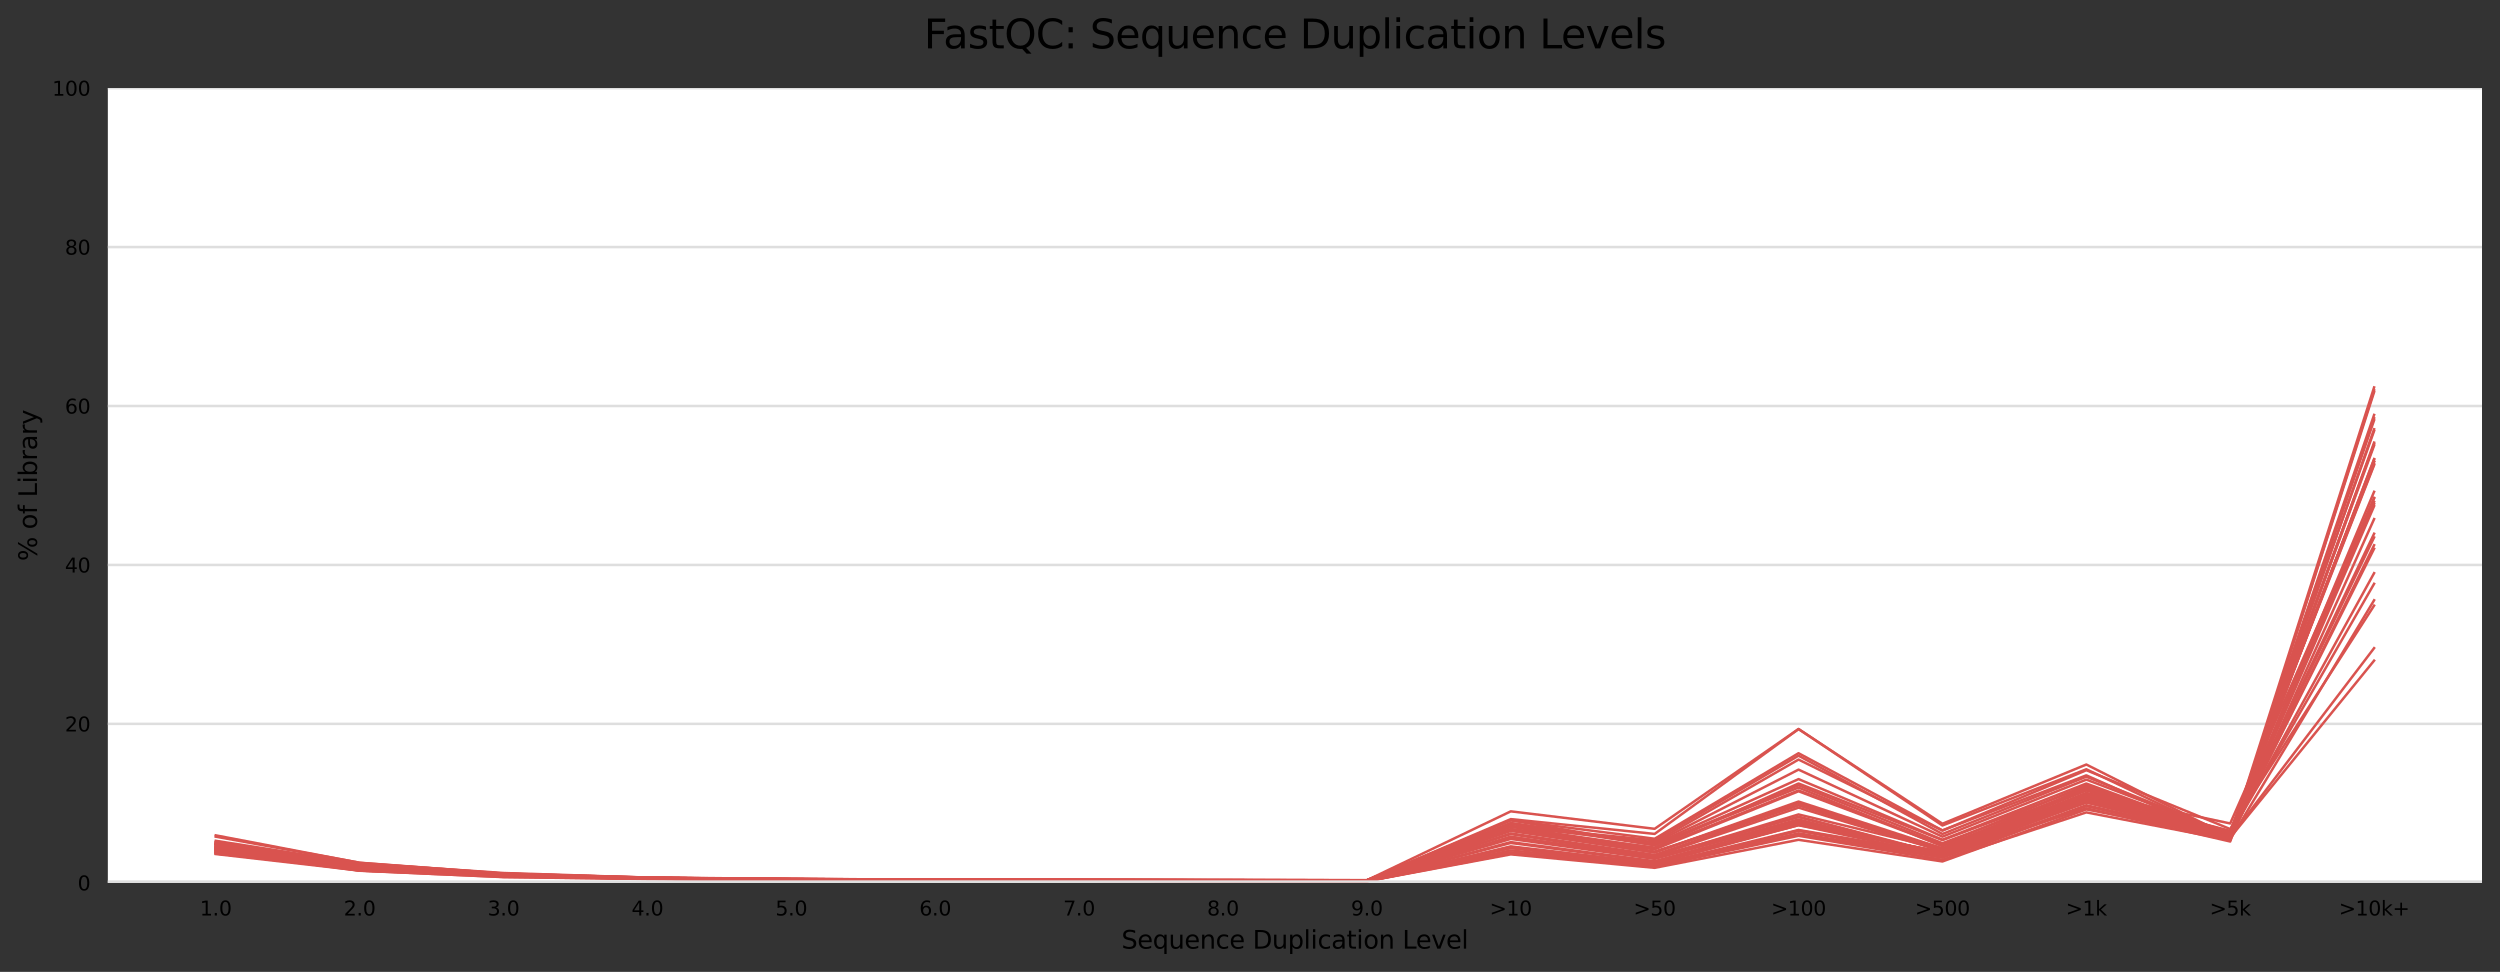 <?xml version="1.0" encoding="utf-8" standalone="no"?>
<!DOCTYPE svg PUBLIC "-//W3C//DTD SVG 1.1//EN"
  "http://www.w3.org/Graphics/SVG/1.1/DTD/svg11.dtd">
<svg xmlns:xlink="http://www.w3.org/1999/xlink" width="1000.278pt" height="388.845pt" viewBox="0 0 1000.278 388.845" xmlns="http://www.w3.org/2000/svg" version="1.1">
 <rect x="0" y="0" width="1000.278" height="388.845" fill="#333333" stroke="none"/>
 <defs>
  <style type="text/css">*{stroke-linejoin: round; stroke-linecap: butt}</style>
 </defs>
 <g id="figure_1">
  <g id="axes_1">
   <g id="patch_1">
    <path d="M 43.148 353.224 
L 993.078 353.224 
L 993.078 35.256 
L 43.148 35.256 
z
" style="fill: #ffffff"/>
   </g>
   <g id="matplotlib.axis_1">
    <g id="xtick_1">
     <g id="text_1">
      <!-- 1.0 -->
      <g transform="translate(79.966 366.303)scale(0.08 -0.08)">
       <defs>
        <path id="DejaVuSans-31" d="M 794 531 
L 1825 531 
L 1825 4091 
L 703 3866 
L 703 4441 
L 1819 4666 
L 2450 4666 
L 2450 531 
L 3481 531 
L 3481 0 
L 794 0 
L 794 531 
z
" transform="scale(0.016)"/>
        <path id="DejaVuSans-2e" d="M 684 794 
L 1344 794 
L 1344 0 
L 684 0 
L 684 794 
z
" transform="scale(0.016)"/>
        <path id="DejaVuSans-30" d="M 2034 4250 
Q 1547 4250 1301 3770 
Q 1056 3291 1056 2328 
Q 1056 1369 1301 889 
Q 1547 409 2034 409 
Q 2525 409 2770 889 
Q 3016 1369 3016 2328 
Q 3016 3291 2770 3770 
Q 2525 4250 2034 4250 
z
M 2034 4750 
Q 2819 4750 3233 4129 
Q 3647 3509 3647 2328 
Q 3647 1150 3233 529 
Q 2819 -91 2034 -91 
Q 1250 -91 836 529 
Q 422 1150 422 2328 
Q 422 3509 836 4129 
Q 1250 4750 2034 4750 
z
" transform="scale(0.016)"/>
       </defs>
       <use xlink:href="#DejaVuSans-31"/>
       <use xlink:href="#DejaVuSans-2e" x="63.623"/>
       <use xlink:href="#DejaVuSans-30" x="95.41"/>
      </g>
     </g>
    </g>
    <g id="xtick_2">
     <g id="text_2">
      <!-- 2.0 -->
      <g transform="translate(137.537 366.303)scale(0.08 -0.08)">
       <defs>
        <path id="DejaVuSans-32" d="M 1228 531 
L 3431 531 
L 3431 0 
L 469 0 
L 469 531 
Q 828 903 1448 1529 
Q 2069 2156 2228 2338 
Q 2531 2678 2651 2914 
Q 2772 3150 2772 3378 
Q 2772 3750 2511 3984 
Q 2250 4219 1831 4219 
Q 1534 4219 1204 4116 
Q 875 4013 500 3803 
L 500 4441 
Q 881 4594 1212 4672 
Q 1544 4750 1819 4750 
Q 2544 4750 2975 4387 
Q 3406 4025 3406 3419 
Q 3406 3131 3298 2873 
Q 3191 2616 2906 2266 
Q 2828 2175 2409 1742 
Q 1991 1309 1228 531 
z
" transform="scale(0.016)"/>
       </defs>
       <use xlink:href="#DejaVuSans-32"/>
       <use xlink:href="#DejaVuSans-2e" x="63.623"/>
       <use xlink:href="#DejaVuSans-30" x="95.41"/>
      </g>
     </g>
    </g>
    <g id="xtick_3">
     <g id="text_3">
      <!-- 3.0 -->
      <g transform="translate(195.109 366.303)scale(0.08 -0.08)">
       <defs>
        <path id="DejaVuSans-33" d="M 2597 2516 
Q 3050 2419 3304 2112 
Q 3559 1806 3559 1356 
Q 3559 666 3084 287 
Q 2609 -91 1734 -91 
Q 1441 -91 1130 -33 
Q 819 25 488 141 
L 488 750 
Q 750 597 1062 519 
Q 1375 441 1716 441 
Q 2309 441 2620 675 
Q 2931 909 2931 1356 
Q 2931 1769 2642 2001 
Q 2353 2234 1838 2234 
L 1294 2234 
L 1294 2753 
L 1863 2753 
Q 2328 2753 2575 2939 
Q 2822 3125 2822 3475 
Q 2822 3834 2567 4026 
Q 2313 4219 1838 4219 
Q 1578 4219 1281 4162 
Q 984 4106 628 3988 
L 628 4550 
Q 988 4650 1302 4700 
Q 1616 4750 1894 4750 
Q 2613 4750 3031 4423 
Q 3450 4097 3450 3541 
Q 3450 3153 3228 2886 
Q 3006 2619 2597 2516 
z
" transform="scale(0.016)"/>
       </defs>
       <use xlink:href="#DejaVuSans-33"/>
       <use xlink:href="#DejaVuSans-2e" x="63.623"/>
       <use xlink:href="#DejaVuSans-30" x="95.41"/>
      </g>
     </g>
    </g>
    <g id="xtick_4">
     <g id="text_4">
      <!-- 4.0 -->
      <g transform="translate(252.68 366.303)scale(0.08 -0.08)">
       <defs>
        <path id="DejaVuSans-34" d="M 2419 4116 
L 825 1625 
L 2419 1625 
L 2419 4116 
z
M 2253 4666 
L 3047 4666 
L 3047 1625 
L 3713 1625 
L 3713 1100 
L 3047 1100 
L 3047 0 
L 2419 0 
L 2419 1100 
L 313 1100 
L 313 1709 
L 2253 4666 
z
" transform="scale(0.016)"/>
       </defs>
       <use xlink:href="#DejaVuSans-34"/>
       <use xlink:href="#DejaVuSans-2e" x="63.623"/>
       <use xlink:href="#DejaVuSans-30" x="95.41"/>
      </g>
     </g>
    </g>
    <g id="xtick_5">
     <g id="text_5">
      <!-- 5.0 -->
      <g transform="translate(310.252 366.303)scale(0.08 -0.08)">
       <defs>
        <path id="DejaVuSans-35" d="M 691 4666 
L 3169 4666 
L 3169 4134 
L 1269 4134 
L 1269 2991 
Q 1406 3038 1543 3061 
Q 1681 3084 1819 3084 
Q 2600 3084 3056 2656 
Q 3513 2228 3513 1497 
Q 3513 744 3044 326 
Q 2575 -91 1722 -91 
Q 1428 -91 1123 -41 
Q 819 9 494 109 
L 494 744 
Q 775 591 1075 516 
Q 1375 441 1709 441 
Q 2250 441 2565 725 
Q 2881 1009 2881 1497 
Q 2881 1984 2565 2268 
Q 2250 2553 1709 2553 
Q 1456 2553 1204 2497 
Q 953 2441 691 2322 
L 691 4666 
z
" transform="scale(0.016)"/>
       </defs>
       <use xlink:href="#DejaVuSans-35"/>
       <use xlink:href="#DejaVuSans-2e" x="63.623"/>
       <use xlink:href="#DejaVuSans-30" x="95.41"/>
      </g>
     </g>
    </g>
    <g id="xtick_6">
     <g id="text_6">
      <!-- 6.0 -->
      <g transform="translate(367.823 366.303)scale(0.08 -0.08)">
       <defs>
        <path id="DejaVuSans-36" d="M 2113 2584 
Q 1688 2584 1439 2293 
Q 1191 2003 1191 1497 
Q 1191 994 1439 701 
Q 1688 409 2113 409 
Q 2538 409 2786 701 
Q 3034 994 3034 1497 
Q 3034 2003 2786 2293 
Q 2538 2584 2113 2584 
z
M 3366 4563 
L 3366 3988 
Q 3128 4100 2886 4159 
Q 2644 4219 2406 4219 
Q 1781 4219 1451 3797 
Q 1122 3375 1075 2522 
Q 1259 2794 1537 2939 
Q 1816 3084 2150 3084 
Q 2853 3084 3261 2657 
Q 3669 2231 3669 1497 
Q 3669 778 3244 343 
Q 2819 -91 2113 -91 
Q 1303 -91 875 529 
Q 447 1150 447 2328 
Q 447 3434 972 4092 
Q 1497 4750 2381 4750 
Q 2619 4750 2861 4703 
Q 3103 4656 3366 4563 
z
" transform="scale(0.016)"/>
       </defs>
       <use xlink:href="#DejaVuSans-36"/>
       <use xlink:href="#DejaVuSans-2e" x="63.623"/>
       <use xlink:href="#DejaVuSans-30" x="95.41"/>
      </g>
     </g>
    </g>
    <g id="xtick_7">
     <g id="text_7">
      <!-- 7.0 -->
      <g transform="translate(425.395 366.303)scale(0.08 -0.08)">
       <defs>
        <path id="DejaVuSans-37" d="M 525 4666 
L 3525 4666 
L 3525 4397 
L 1831 0 
L 1172 0 
L 2766 4134 
L 525 4134 
L 525 4666 
z
" transform="scale(0.016)"/>
       </defs>
       <use xlink:href="#DejaVuSans-37"/>
       <use xlink:href="#DejaVuSans-2e" x="63.623"/>
       <use xlink:href="#DejaVuSans-30" x="95.41"/>
      </g>
     </g>
    </g>
    <g id="xtick_8">
     <g id="text_8">
      <!-- 8.0 -->
      <g transform="translate(482.966 366.303)scale(0.08 -0.08)">
       <defs>
        <path id="DejaVuSans-38" d="M 2034 2216 
Q 1584 2216 1326 1975 
Q 1069 1734 1069 1313 
Q 1069 891 1326 650 
Q 1584 409 2034 409 
Q 2484 409 2743 651 
Q 3003 894 3003 1313 
Q 3003 1734 2745 1975 
Q 2488 2216 2034 2216 
z
M 1403 2484 
Q 997 2584 770 2862 
Q 544 3141 544 3541 
Q 544 4100 942 4425 
Q 1341 4750 2034 4750 
Q 2731 4750 3128 4425 
Q 3525 4100 3525 3541 
Q 3525 3141 3298 2862 
Q 3072 2584 2669 2484 
Q 3125 2378 3379 2068 
Q 3634 1759 3634 1313 
Q 3634 634 3220 271 
Q 2806 -91 2034 -91 
Q 1263 -91 848 271 
Q 434 634 434 1313 
Q 434 1759 690 2068 
Q 947 2378 1403 2484 
z
M 1172 3481 
Q 1172 3119 1398 2916 
Q 1625 2713 2034 2713 
Q 2441 2713 2670 2916 
Q 2900 3119 2900 3481 
Q 2900 3844 2670 4047 
Q 2441 4250 2034 4250 
Q 1625 4250 1398 4047 
Q 1172 3844 1172 3481 
z
" transform="scale(0.016)"/>
       </defs>
       <use xlink:href="#DejaVuSans-38"/>
       <use xlink:href="#DejaVuSans-2e" x="63.623"/>
       <use xlink:href="#DejaVuSans-30" x="95.41"/>
      </g>
     </g>
    </g>
    <g id="xtick_9">
     <g id="text_9">
      <!-- 9.0 -->
      <g transform="translate(540.538 366.303)scale(0.08 -0.08)">
       <defs>
        <path id="DejaVuSans-39" d="M 703 97 
L 703 672 
Q 941 559 1184 500 
Q 1428 441 1663 441 
Q 2288 441 2617 861 
Q 2947 1281 2994 2138 
Q 2813 1869 2534 1725 
Q 2256 1581 1919 1581 
Q 1219 1581 811 2004 
Q 403 2428 403 3163 
Q 403 3881 828 4315 
Q 1253 4750 1959 4750 
Q 2769 4750 3195 4129 
Q 3622 3509 3622 2328 
Q 3622 1225 3098 567 
Q 2575 -91 1691 -91 
Q 1453 -91 1209 -44 
Q 966 3 703 97 
z
M 1959 2075 
Q 2384 2075 2632 2365 
Q 2881 2656 2881 3163 
Q 2881 3666 2632 3958 
Q 2384 4250 1959 4250 
Q 1534 4250 1286 3958 
Q 1038 3666 1038 3163 
Q 1038 2656 1286 2365 
Q 1534 2075 1959 2075 
z
" transform="scale(0.016)"/>
       </defs>
       <use xlink:href="#DejaVuSans-39"/>
       <use xlink:href="#DejaVuSans-2e" x="63.623"/>
       <use xlink:href="#DejaVuSans-30" x="95.41"/>
      </g>
     </g>
    </g>
    <g id="xtick_10">
     <g id="text_10">
      <!-- &gt;10 -->
      <g transform="translate(596.029 366.303)scale(0.08 -0.08)">
       <defs>
        <path id="DejaVuSans-3e" d="M 678 3150 
L 678 3719 
L 4684 2266 
L 4684 1747 
L 678 294 
L 678 863 
L 3897 2003 
L 678 3150 
z
" transform="scale(0.016)"/>
       </defs>
       <use xlink:href="#DejaVuSans-3e"/>
       <use xlink:href="#DejaVuSans-31" x="83.789"/>
       <use xlink:href="#DejaVuSans-30" x="147.412"/>
      </g>
     </g>
    </g>
    <g id="xtick_11">
     <g id="text_11">
      <!-- &gt;50 -->
      <g transform="translate(653.6 366.303)scale(0.08 -0.08)">
       <use xlink:href="#DejaVuSans-3e"/>
       <use xlink:href="#DejaVuSans-35" x="83.789"/>
       <use xlink:href="#DejaVuSans-30" x="147.412"/>
      </g>
     </g>
    </g>
    <g id="xtick_12">
     <g id="text_12">
      <!-- &gt;100 -->
      <g transform="translate(708.627 366.303)scale(0.08 -0.08)">
       <use xlink:href="#DejaVuSans-3e"/>
       <use xlink:href="#DejaVuSans-31" x="83.789"/>
       <use xlink:href="#DejaVuSans-30" x="147.412"/>
       <use xlink:href="#DejaVuSans-30" x="211.035"/>
      </g>
     </g>
    </g>
    <g id="xtick_13">
     <g id="text_13">
      <!-- &gt;500 -->
      <g transform="translate(766.198 366.303)scale(0.08 -0.08)">
       <use xlink:href="#DejaVuSans-3e"/>
       <use xlink:href="#DejaVuSans-35" x="83.789"/>
       <use xlink:href="#DejaVuSans-30" x="147.412"/>
       <use xlink:href="#DejaVuSans-30" x="211.035"/>
      </g>
     </g>
    </g>
    <g id="xtick_14">
     <g id="text_14">
      <!-- &gt;1k -->
      <g transform="translate(826.543 366.303)scale(0.08 -0.08)">
       <defs>
        <path id="DejaVuSans-6b" d="M 581 4863 
L 1159 4863 
L 1159 1991 
L 2875 3500 
L 3609 3500 
L 1753 1863 
L 3688 0 
L 2938 0 
L 1159 1709 
L 1159 0 
L 581 0 
L 581 4863 
z
" transform="scale(0.016)"/>
       </defs>
       <use xlink:href="#DejaVuSans-3e"/>
       <use xlink:href="#DejaVuSans-31" x="83.789"/>
       <use xlink:href="#DejaVuSans-6b" x="147.412"/>
      </g>
     </g>
    </g>
    <g id="xtick_15">
     <g id="text_15">
      <!-- &gt;5k -->
      <g transform="translate(884.115 366.303)scale(0.08 -0.08)">
       <use xlink:href="#DejaVuSans-3e"/>
       <use xlink:href="#DejaVuSans-35" x="83.789"/>
       <use xlink:href="#DejaVuSans-6b" x="147.412"/>
      </g>
     </g>
    </g>
    <g id="xtick_16">
     <g id="text_16">
      <!-- &gt;10k+ -->
      <g transform="translate(935.789 366.303)scale(0.08 -0.08)">
       <defs>
        <path id="DejaVuSans-2b" d="M 2944 4013 
L 2944 2272 
L 4684 2272 
L 4684 1741 
L 2944 1741 
L 2944 0 
L 2419 0 
L 2419 1741 
L 678 1741 
L 678 2272 
L 2419 2272 
L 2419 4013 
L 2944 4013 
z
" transform="scale(0.016)"/>
       </defs>
       <use xlink:href="#DejaVuSans-3e"/>
       <use xlink:href="#DejaVuSans-31" x="83.789"/>
       <use xlink:href="#DejaVuSans-30" x="147.412"/>
       <use xlink:href="#DejaVuSans-6b" x="211.035"/>
       <use xlink:href="#DejaVuSans-2b" x="268.945"/>
      </g>
     </g>
    </g>
    <g id="text_17">
     <!-- Sequence Duplication Level -->
     <g transform="translate(448.708 379.565)scale(0.1 -0.1)">
      <defs>
       <path id="DejaVuSans-53" d="M 3425 4513 
L 3425 3897 
Q 3066 4069 2747 4153 
Q 2428 4238 2131 4238 
Q 1616 4238 1336 4038 
Q 1056 3838 1056 3469 
Q 1056 3159 1242 3001 
Q 1428 2844 1947 2747 
L 2328 2669 
Q 3034 2534 3370 2195 
Q 3706 1856 3706 1288 
Q 3706 609 3251 259 
Q 2797 -91 1919 -91 
Q 1588 -91 1214 -16 
Q 841 59 441 206 
L 441 856 
Q 825 641 1194 531 
Q 1563 422 1919 422 
Q 2459 422 2753 634 
Q 3047 847 3047 1241 
Q 3047 1584 2836 1778 
Q 2625 1972 2144 2069 
L 1759 2144 
Q 1053 2284 737 2584 
Q 422 2884 422 3419 
Q 422 4038 858 4394 
Q 1294 4750 2059 4750 
Q 2388 4750 2728 4690 
Q 3069 4631 3425 4513 
z
" transform="scale(0.016)"/>
       <path id="DejaVuSans-65" d="M 3597 1894 
L 3597 1613 
L 953 1613 
Q 991 1019 1311 708 
Q 1631 397 2203 397 
Q 2534 397 2845 478 
Q 3156 559 3463 722 
L 3463 178 
Q 3153 47 2828 -22 
Q 2503 -91 2169 -91 
Q 1331 -91 842 396 
Q 353 884 353 1716 
Q 353 2575 817 3079 
Q 1281 3584 2069 3584 
Q 2775 3584 3186 3129 
Q 3597 2675 3597 1894 
z
M 3022 2063 
Q 3016 2534 2758 2815 
Q 2500 3097 2075 3097 
Q 1594 3097 1305 2825 
Q 1016 2553 972 2059 
L 3022 2063 
z
" transform="scale(0.016)"/>
       <path id="DejaVuSans-71" d="M 947 1747 
Q 947 1113 1208 752 
Q 1469 391 1925 391 
Q 2381 391 2643 752 
Q 2906 1113 2906 1747 
Q 2906 2381 2643 2742 
Q 2381 3103 1925 3103 
Q 1469 3103 1208 2742 
Q 947 2381 947 1747 
z
M 2906 525 
Q 2725 213 2448 61 
Q 2172 -91 1784 -91 
Q 1150 -91 751 415 
Q 353 922 353 1747 
Q 353 2572 751 3078 
Q 1150 3584 1784 3584 
Q 2172 3584 2448 3432 
Q 2725 3281 2906 2969 
L 2906 3500 
L 3481 3500 
L 3481 -1331 
L 2906 -1331 
L 2906 525 
z
" transform="scale(0.016)"/>
       <path id="DejaVuSans-75" d="M 544 1381 
L 544 3500 
L 1119 3500 
L 1119 1403 
Q 1119 906 1312 657 
Q 1506 409 1894 409 
Q 2359 409 2629 706 
Q 2900 1003 2900 1516 
L 2900 3500 
L 3475 3500 
L 3475 0 
L 2900 0 
L 2900 538 
Q 2691 219 2414 64 
Q 2138 -91 1772 -91 
Q 1169 -91 856 284 
Q 544 659 544 1381 
z
M 1991 3584 
L 1991 3584 
z
" transform="scale(0.016)"/>
       <path id="DejaVuSans-6e" d="M 3513 2113 
L 3513 0 
L 2938 0 
L 2938 2094 
Q 2938 2591 2744 2837 
Q 2550 3084 2163 3084 
Q 1697 3084 1428 2787 
Q 1159 2491 1159 1978 
L 1159 0 
L 581 0 
L 581 3500 
L 1159 3500 
L 1159 2956 
Q 1366 3272 1645 3428 
Q 1925 3584 2291 3584 
Q 2894 3584 3203 3211 
Q 3513 2838 3513 2113 
z
" transform="scale(0.016)"/>
       <path id="DejaVuSans-63" d="M 3122 3366 
L 3122 2828 
Q 2878 2963 2633 3030 
Q 2388 3097 2138 3097 
Q 1578 3097 1268 2742 
Q 959 2388 959 1747 
Q 959 1106 1268 751 
Q 1578 397 2138 397 
Q 2388 397 2633 464 
Q 2878 531 3122 666 
L 3122 134 
Q 2881 22 2623 -34 
Q 2366 -91 2075 -91 
Q 1284 -91 818 406 
Q 353 903 353 1747 
Q 353 2603 823 3093 
Q 1294 3584 2113 3584 
Q 2378 3584 2631 3529 
Q 2884 3475 3122 3366 
z
" transform="scale(0.016)"/>
       <path id="DejaVuSans-20" transform="scale(0.016)"/>
       <path id="DejaVuSans-44" d="M 1259 4147 
L 1259 519 
L 2022 519 
Q 2988 519 3436 956 
Q 3884 1394 3884 2338 
Q 3884 3275 3436 3711 
Q 2988 4147 2022 4147 
L 1259 4147 
z
M 628 4666 
L 1925 4666 
Q 3281 4666 3915 4102 
Q 4550 3538 4550 2338 
Q 4550 1131 3912 565 
Q 3275 0 1925 0 
L 628 0 
L 628 4666 
z
" transform="scale(0.016)"/>
       <path id="DejaVuSans-70" d="M 1159 525 
L 1159 -1331 
L 581 -1331 
L 581 3500 
L 1159 3500 
L 1159 2969 
Q 1341 3281 1617 3432 
Q 1894 3584 2278 3584 
Q 2916 3584 3314 3078 
Q 3713 2572 3713 1747 
Q 3713 922 3314 415 
Q 2916 -91 2278 -91 
Q 1894 -91 1617 61 
Q 1341 213 1159 525 
z
M 3116 1747 
Q 3116 2381 2855 2742 
Q 2594 3103 2138 3103 
Q 1681 3103 1420 2742 
Q 1159 2381 1159 1747 
Q 1159 1113 1420 752 
Q 1681 391 2138 391 
Q 2594 391 2855 752 
Q 3116 1113 3116 1747 
z
" transform="scale(0.016)"/>
       <path id="DejaVuSans-6c" d="M 603 4863 
L 1178 4863 
L 1178 0 
L 603 0 
L 603 4863 
z
" transform="scale(0.016)"/>
       <path id="DejaVuSans-69" d="M 603 3500 
L 1178 3500 
L 1178 0 
L 603 0 
L 603 3500 
z
M 603 4863 
L 1178 4863 
L 1178 4134 
L 603 4134 
L 603 4863 
z
" transform="scale(0.016)"/>
       <path id="DejaVuSans-61" d="M 2194 1759 
Q 1497 1759 1228 1600 
Q 959 1441 959 1056 
Q 959 750 1161 570 
Q 1363 391 1709 391 
Q 2188 391 2477 730 
Q 2766 1069 2766 1631 
L 2766 1759 
L 2194 1759 
z
M 3341 1997 
L 3341 0 
L 2766 0 
L 2766 531 
Q 2569 213 2275 61 
Q 1981 -91 1556 -91 
Q 1019 -91 701 211 
Q 384 513 384 1019 
Q 384 1609 779 1909 
Q 1175 2209 1959 2209 
L 2766 2209 
L 2766 2266 
Q 2766 2663 2505 2880 
Q 2244 3097 1772 3097 
Q 1472 3097 1187 3025 
Q 903 2953 641 2809 
L 641 3341 
Q 956 3463 1253 3523 
Q 1550 3584 1831 3584 
Q 2591 3584 2966 3190 
Q 3341 2797 3341 1997 
z
" transform="scale(0.016)"/>
       <path id="DejaVuSans-74" d="M 1172 4494 
L 1172 3500 
L 2356 3500 
L 2356 3053 
L 1172 3053 
L 1172 1153 
Q 1172 725 1289 603 
Q 1406 481 1766 481 
L 2356 481 
L 2356 0 
L 1766 0 
Q 1100 0 847 248 
Q 594 497 594 1153 
L 594 3053 
L 172 3053 
L 172 3500 
L 594 3500 
L 594 4494 
L 1172 4494 
z
" transform="scale(0.016)"/>
       <path id="DejaVuSans-6f" d="M 1959 3097 
Q 1497 3097 1228 2736 
Q 959 2375 959 1747 
Q 959 1119 1226 758 
Q 1494 397 1959 397 
Q 2419 397 2687 759 
Q 2956 1122 2956 1747 
Q 2956 2369 2687 2733 
Q 2419 3097 1959 3097 
z
M 1959 3584 
Q 2709 3584 3137 3096 
Q 3566 2609 3566 1747 
Q 3566 888 3137 398 
Q 2709 -91 1959 -91 
Q 1206 -91 779 398 
Q 353 888 353 1747 
Q 353 2609 779 3096 
Q 1206 3584 1959 3584 
z
" transform="scale(0.016)"/>
       <path id="DejaVuSans-4c" d="M 628 4666 
L 1259 4666 
L 1259 531 
L 3531 531 
L 3531 0 
L 628 0 
L 628 4666 
z
" transform="scale(0.016)"/>
       <path id="DejaVuSans-76" d="M 191 3500 
L 800 3500 
L 1894 563 
L 2988 3500 
L 3597 3500 
L 2284 0 
L 1503 0 
L 191 3500 
z
" transform="scale(0.016)"/>
      </defs>
      <use xlink:href="#DejaVuSans-53"/>
      <use xlink:href="#DejaVuSans-65" x="63.477"/>
      <use xlink:href="#DejaVuSans-71" x="125"/>
      <use xlink:href="#DejaVuSans-75" x="188.477"/>
      <use xlink:href="#DejaVuSans-65" x="251.855"/>
      <use xlink:href="#DejaVuSans-6e" x="313.379"/>
      <use xlink:href="#DejaVuSans-63" x="376.758"/>
      <use xlink:href="#DejaVuSans-65" x="431.738"/>
      <use xlink:href="#DejaVuSans-20" x="493.262"/>
      <use xlink:href="#DejaVuSans-44" x="525.049"/>
      <use xlink:href="#DejaVuSans-75" x="602.051"/>
      <use xlink:href="#DejaVuSans-70" x="665.43"/>
      <use xlink:href="#DejaVuSans-6c" x="728.906"/>
      <use xlink:href="#DejaVuSans-69" x="756.689"/>
      <use xlink:href="#DejaVuSans-63" x="784.473"/>
      <use xlink:href="#DejaVuSans-61" x="839.453"/>
      <use xlink:href="#DejaVuSans-74" x="900.732"/>
      <use xlink:href="#DejaVuSans-69" x="939.941"/>
      <use xlink:href="#DejaVuSans-6f" x="967.725"/>
      <use xlink:href="#DejaVuSans-6e" x="1028.906"/>
      <use xlink:href="#DejaVuSans-20" x="1092.285"/>
      <use xlink:href="#DejaVuSans-4c" x="1124.072"/>
      <use xlink:href="#DejaVuSans-65" x="1178.035"/>
      <use xlink:href="#DejaVuSans-76" x="1239.559"/>
      <use xlink:href="#DejaVuSans-65" x="1298.738"/>
      <use xlink:href="#DejaVuSans-6c" x="1360.262"/>
     </g>
    </g>
   </g>
   <g id="matplotlib.axis_2">
    <g id="ytick_1">
     <g id="line2d_1">
      <path d="M 43.148 353.224 
L 993.078 353.224 
" clip-path="url(#paa2fe7e0df)" style="fill: none; stroke: #dedede; stroke-linecap: square"/>
     </g>
     <g id="text_18">
      <!-- 0 -->
      <g transform="translate(31.058 356.263)scale(0.08 -0.08)">
       <use xlink:href="#DejaVuSans-30"/>
      </g>
     </g>
    </g>
    <g id="ytick_2">
     <g id="line2d_2">
      <path d="M 43.148 289.63 
L 993.078 289.63 
" clip-path="url(#paa2fe7e0df)" style="fill: none; stroke: #dedede; stroke-linecap: square"/>
     </g>
     <g id="text_19">
      <!-- 20 -->
      <g transform="translate(25.968 292.67)scale(0.08 -0.08)">
       <use xlink:href="#DejaVuSans-32"/>
       <use xlink:href="#DejaVuSans-30" x="63.623"/>
      </g>
     </g>
    </g>
    <g id="ytick_3">
     <g id="line2d_3">
      <path d="M 43.148 226.037 
L 993.078 226.037 
" clip-path="url(#paa2fe7e0df)" style="fill: none; stroke: #dedede; stroke-linecap: square"/>
     </g>
     <g id="text_20">
      <!-- 40 -->
      <g transform="translate(25.968 229.076)scale(0.08 -0.08)">
       <use xlink:href="#DejaVuSans-34"/>
       <use xlink:href="#DejaVuSans-30" x="63.623"/>
      </g>
     </g>
    </g>
    <g id="ytick_4">
     <g id="line2d_4">
      <path d="M 43.148 162.443 
L 993.078 162.443 
" clip-path="url(#paa2fe7e0df)" style="fill: none; stroke: #dedede; stroke-linecap: square"/>
     </g>
     <g id="text_21">
      <!-- 60 -->
      <g transform="translate(25.968 165.482)scale(0.08 -0.08)">
       <use xlink:href="#DejaVuSans-36"/>
       <use xlink:href="#DejaVuSans-30" x="63.623"/>
      </g>
     </g>
    </g>
    <g id="ytick_5">
     <g id="line2d_5">
      <path d="M 43.148 98.85 
L 993.078 98.85 
" clip-path="url(#paa2fe7e0df)" style="fill: none; stroke: #dedede; stroke-linecap: square"/>
     </g>
     <g id="text_22">
      <!-- 80 -->
      <g transform="translate(25.968 101.889)scale(0.08 -0.08)">
       <use xlink:href="#DejaVuSans-38"/>
       <use xlink:href="#DejaVuSans-30" x="63.623"/>
      </g>
     </g>
    </g>
    <g id="ytick_6">
     <g id="line2d_6">
      <path d="M 43.148 35.256 
L 993.078 35.256 
" clip-path="url(#paa2fe7e0df)" style="fill: none; stroke: #dedede; stroke-linecap: square"/>
     </g>
     <g id="text_23">
      <!-- 100 -->
      <g transform="translate(20.878 38.295)scale(0.08 -0.08)">
       <use xlink:href="#DejaVuSans-31"/>
       <use xlink:href="#DejaVuSans-30" x="63.623"/>
       <use xlink:href="#DejaVuSans-30" x="127.246"/>
      </g>
     </g>
    </g>
    <g id="text_24">
     <!-- % of Library -->
     <g transform="translate(14.798 224.472)rotate(-90)scale(0.1 -0.1)">
      <defs>
       <path id="DejaVuSans-25" d="M 4653 2053 
Q 4381 2053 4226 1822 
Q 4072 1591 4072 1178 
Q 4072 772 4226 539 
Q 4381 306 4653 306 
Q 4919 306 5073 539 
Q 5228 772 5228 1178 
Q 5228 1588 5073 1820 
Q 4919 2053 4653 2053 
z
M 4653 2450 
Q 5147 2450 5437 2106 
Q 5728 1763 5728 1178 
Q 5728 594 5436 251 
Q 5144 -91 4653 -91 
Q 4153 -91 3862 251 
Q 3572 594 3572 1178 
Q 3572 1766 3864 2108 
Q 4156 2450 4653 2450 
z
M 1428 4353 
Q 1159 4353 1004 4120 
Q 850 3888 850 3481 
Q 850 3069 1003 2837 
Q 1156 2606 1428 2606 
Q 1700 2606 1854 2837 
Q 2009 3069 2009 3481 
Q 2009 3884 1853 4118 
Q 1697 4353 1428 4353 
z
M 4250 4750 
L 4750 4750 
L 1831 -91 
L 1331 -91 
L 4250 4750 
z
M 1428 4750 
Q 1922 4750 2215 4408 
Q 2509 4066 2509 3481 
Q 2509 2891 2217 2550 
Q 1925 2209 1428 2209 
Q 931 2209 642 2551 
Q 353 2894 353 3481 
Q 353 4063 643 4406 
Q 934 4750 1428 4750 
z
" transform="scale(0.016)"/>
       <path id="DejaVuSans-66" d="M 2375 4863 
L 2375 4384 
L 1825 4384 
Q 1516 4384 1395 4259 
Q 1275 4134 1275 3809 
L 1275 3500 
L 2222 3500 
L 2222 3053 
L 1275 3053 
L 1275 0 
L 697 0 
L 697 3053 
L 147 3053 
L 147 3500 
L 697 3500 
L 697 3744 
Q 697 4328 969 4595 
Q 1241 4863 1831 4863 
L 2375 4863 
z
" transform="scale(0.016)"/>
       <path id="DejaVuSans-62" d="M 3116 1747 
Q 3116 2381 2855 2742 
Q 2594 3103 2138 3103 
Q 1681 3103 1420 2742 
Q 1159 2381 1159 1747 
Q 1159 1113 1420 752 
Q 1681 391 2138 391 
Q 2594 391 2855 752 
Q 3116 1113 3116 1747 
z
M 1159 2969 
Q 1341 3281 1617 3432 
Q 1894 3584 2278 3584 
Q 2916 3584 3314 3078 
Q 3713 2572 3713 1747 
Q 3713 922 3314 415 
Q 2916 -91 2278 -91 
Q 1894 -91 1617 61 
Q 1341 213 1159 525 
L 1159 0 
L 581 0 
L 581 4863 
L 1159 4863 
L 1159 2969 
z
" transform="scale(0.016)"/>
       <path id="DejaVuSans-72" d="M 2631 2963 
Q 2534 3019 2420 3045 
Q 2306 3072 2169 3072 
Q 1681 3072 1420 2755 
Q 1159 2438 1159 1844 
L 1159 0 
L 581 0 
L 581 3500 
L 1159 3500 
L 1159 2956 
Q 1341 3275 1631 3429 
Q 1922 3584 2338 3584 
Q 2397 3584 2469 3576 
Q 2541 3569 2628 3553 
L 2631 2963 
z
" transform="scale(0.016)"/>
       <path id="DejaVuSans-79" d="M 2059 -325 
Q 1816 -950 1584 -1140 
Q 1353 -1331 966 -1331 
L 506 -1331 
L 506 -850 
L 844 -850 
Q 1081 -850 1212 -737 
Q 1344 -625 1503 -206 
L 1606 56 
L 191 3500 
L 800 3500 
L 1894 763 
L 2988 3500 
L 3597 3500 
L 2059 -325 
z
" transform="scale(0.016)"/>
      </defs>
      <use xlink:href="#DejaVuSans-25"/>
      <use xlink:href="#DejaVuSans-20" x="95.02"/>
      <use xlink:href="#DejaVuSans-6f" x="126.807"/>
      <use xlink:href="#DejaVuSans-66" x="187.988"/>
      <use xlink:href="#DejaVuSans-20" x="223.193"/>
      <use xlink:href="#DejaVuSans-4c" x="254.98"/>
      <use xlink:href="#DejaVuSans-69" x="310.693"/>
      <use xlink:href="#DejaVuSans-62" x="338.477"/>
      <use xlink:href="#DejaVuSans-72" x="401.953"/>
      <use xlink:href="#DejaVuSans-61" x="443.066"/>
      <use xlink:href="#DejaVuSans-72" x="504.346"/>
      <use xlink:href="#DejaVuSans-79" x="545.459"/>
     </g>
    </g>
   </g>
   <g id="line2d_7">
    <path d="M 86.327 341.452 
L 143.898 348.014 
L 201.47 350.554 
L 259.041 351.568 
L 316.613 351.938 
L 374.184 352.201 
L 431.756 352.329 
L 489.327 352.41 
L 546.899 352.49 
L 604.47 339.35 
L 662.042 346.162 
L 719.613 333.72 
L 777.185 344.067 
L 834.756 325.045 
L 892.328 336.161 
L 949.899 156.154 
" clip-path="url(#paa2fe7e0df)" style="fill: none; stroke: #d9534f; stroke-linecap: square"/>
   </g>
   <g id="line2d_8">
    <path d="M 86.327 340.708 
L 143.898 348.406 
L 201.47 350.893 
L 259.041 351.644 
L 316.613 351.991 
L 374.184 352.169 
L 431.756 352.214 
L 489.327 352.269 
L 546.899 352.385 
L 604.47 330.469 
L 662.042 336.233 
L 719.613 302.361 
L 777.185 333.682 
L 834.756 310.779 
L 892.328 333.823 
L 949.899 233.587 
" clip-path="url(#paa2fe7e0df)" style="fill: none; stroke: #d9534f; stroke-linecap: square"/>
   </g>
   <g id="line2d_9">
    <path d="M 86.327 337.596 
L 143.898 346.075 
L 201.47 349.8 
L 259.041 351.352 
L 316.613 351.925 
L 374.184 352.174 
L 431.756 352.32 
L 489.327 352.453 
L 546.899 352.504 
L 604.47 340.253 
L 662.042 346.08 
L 719.613 332.073 
L 777.185 341.914 
L 834.756 321.017 
L 892.328 333.663 
L 949.899 172.416 
" clip-path="url(#paa2fe7e0df)" style="fill: none; stroke: #d9534f; stroke-linecap: square"/>
   </g>
   <g id="line2d_10">
    <path d="M 86.327 339.923 
L 143.898 347.98 
L 201.47 350.543 
L 259.041 351.54 
L 316.613 351.936 
L 374.184 352.11 
L 431.756 352.208 
L 489.327 352.306 
L 546.899 352.357 
L 604.47 332.211 
L 662.042 339.843 
L 719.613 316.598 
L 777.185 338.303 
L 834.756 319.576 
L 892.328 335.383 
L 949.899 200.796 
" clip-path="url(#paa2fe7e0df)" style="fill: none; stroke: #d9534f; stroke-linecap: square"/>
   </g>
   <g id="line2d_11">
    <path d="M 86.327 341.195 
L 143.898 347.809 
L 201.47 350.479 
L 259.041 351.525 
L 316.613 351.998 
L 374.184 352.164 
L 431.756 352.264 
L 489.327 352.351 
L 546.899 352.412 
L 604.47 335.19 
L 662.042 342.521 
L 719.613 323.144 
L 777.185 340.608 
L 834.756 320.933 
L 892.328 335.367 
L 949.899 183.655 
" clip-path="url(#paa2fe7e0df)" style="fill: none; stroke: #d9534f; stroke-linecap: square"/>
   </g>
   <g id="line2d_12">
    <path d="M 86.327 336.412 
L 143.898 345.437 
L 201.47 349.299 
L 259.041 351.146 
L 316.613 351.806 
L 374.184 352.135 
L 431.756 352.358 
L 489.327 352.461 
L 546.899 352.535 
L 604.47 341.049 
L 662.042 346.821 
L 719.613 333.401 
L 777.185 343.194 
L 834.756 322.174 
L 892.328 335.227 
L 949.899 168.159 
" clip-path="url(#paa2fe7e0df)" style="fill: none; stroke: #d9534f; stroke-linecap: square"/>
   </g>
   <g id="line2d_13">
    <path d="M 86.327 337.759 
L 143.898 347.278 
L 201.47 350.227 
L 259.041 351.285 
L 316.613 351.705 
L 374.184 351.926 
L 431.756 352.016 
L 489.327 351.998 
L 546.899 352.179 
L 604.47 328.226 
L 662.042 338.126 
L 719.613 314.21 
L 777.185 337.376 
L 834.756 315.868 
L 892.328 335.282 
L 949.899 218.15 
" clip-path="url(#paa2fe7e0df)" style="fill: none; stroke: #d9534f; stroke-linecap: square"/>
   </g>
   <g id="line2d_14">
    <path d="M 86.327 339.244 
L 143.898 347.101 
L 201.47 350.291 
L 259.041 351.543 
L 316.613 352.022 
L 374.184 352.255 
L 431.756 352.372 
L 489.327 352.484 
L 546.899 352.586 
L 604.47 341.231 
L 662.042 346.571 
L 719.613 332.436 
L 777.185 342.914 
L 834.756 320.518 
L 892.328 334.036 
L 949.899 166.012 
" clip-path="url(#paa2fe7e0df)" style="fill: none; stroke: #d9534f; stroke-linecap: square"/>
   </g>
   <g id="line2d_15">
    <path d="M 86.327 338.264 
L 143.898 346.747 
L 201.47 349.989 
L 259.041 351.243 
L 316.613 351.759 
L 374.184 351.964 
L 431.756 352.14 
L 489.327 352.215 
L 546.899 352.265 
L 604.47 332.147 
L 662.042 341.058 
L 719.613 321.332 
L 777.185 340.008 
L 834.756 318.406 
L 892.328 334.905 
L 949.899 199.172 
" clip-path="url(#paa2fe7e0df)" style="fill: none; stroke: #d9534f; stroke-linecap: square"/>
   </g>
   <g id="line2d_16">
    <path d="M 86.327 338.581 
L 143.898 347.641 
L 201.47 350.473 
L 259.041 351.533 
L 316.613 351.869 
L 374.184 352.027 
L 431.756 352.123 
L 489.327 352.232 
L 546.899 352.338 
L 604.47 329.684 
L 662.042 337.318 
L 719.613 307.931 
L 777.185 334.761 
L 834.756 311.934 
L 892.328 333.844 
L 949.899 229.325 
" clip-path="url(#paa2fe7e0df)" style="fill: none; stroke: #d9534f; stroke-linecap: square"/>
   </g>
   <g id="line2d_17">
    <path d="M 86.327 337.767 
L 143.898 347.933 
L 201.47 350.651 
L 259.041 351.502 
L 316.613 351.817 
L 374.184 352.062 
L 431.756 352.076 
L 489.327 352.15 
L 546.899 352.2 
L 604.47 324.627 
L 662.042 331.617 
L 719.613 291.675 
L 777.185 330.292 
L 834.756 307.787 
L 892.328 335.134 
L 949.899 264.326 
" clip-path="url(#paa2fe7e0df)" style="fill: none; stroke: #d9534f; stroke-linecap: square"/>
   </g>
   <g id="line2d_18">
    <path d="M 86.327 340.781 
L 143.898 348.236 
L 201.47 350.546 
L 259.041 351.417 
L 316.613 351.775 
L 374.184 351.988 
L 431.756 352.092 
L 489.327 352.182 
L 546.899 352.193 
L 604.47 329.274 
L 662.042 337.716 
L 719.613 311.727 
L 777.185 336.006 
L 834.756 313.495 
L 892.328 334.629 
L 949.899 219.558 
" clip-path="url(#paa2fe7e0df)" style="fill: none; stroke: #d9534f; stroke-linecap: square"/>
   </g>
   <g id="line2d_19">
    <path d="M 86.327 339.69 
L 143.898 347.052 
L 201.47 350 
L 259.041 351.354 
L 316.613 351.756 
L 374.184 352.074 
L 431.756 352.173 
L 489.327 352.246 
L 546.899 352.319 
L 604.47 331.657 
L 662.042 339.105 
L 719.613 313.477 
L 777.185 336.109 
L 834.756 314.766 
L 892.328 334.805 
L 949.899 215.033 
" clip-path="url(#paa2fe7e0df)" style="fill: none; stroke: #d9534f; stroke-linecap: square"/>
   </g>
   <g id="line2d_20">
    <path d="M 86.327 341.065 
L 143.898 347.4 
L 201.47 350.14 
L 259.041 351.313 
L 316.613 351.87 
L 374.184 352.04 
L 431.756 352.209 
L 489.327 352.319 
L 546.899 352.367 
L 604.47 336.944 
L 662.042 344.555 
L 719.613 328.871 
L 777.185 341.288 
L 834.756 319.996 
L 892.328 333.588 
L 949.899 177.648 
" clip-path="url(#paa2fe7e0df)" style="fill: none; stroke: #d9534f; stroke-linecap: square"/>
   </g>
   <g id="line2d_21">
    <path d="M 86.327 336.962 
L 143.898 345.942 
L 201.47 349.597 
L 259.041 351.098 
L 316.613 351.652 
L 374.184 351.943 
L 431.756 352.039 
L 489.327 352.188 
L 546.899 352.242 
L 604.47 334.75 
L 662.042 343.394 
L 719.613 325.861 
L 777.185 339.786 
L 834.756 317.254 
L 892.328 329.475 
L 949.899 199.431 
" clip-path="url(#paa2fe7e0df)" style="fill: none; stroke: #d9534f; stroke-linecap: square"/>
   </g>
   <g id="line2d_22">
    <path d="M 86.327 337.885 
L 143.898 347.478 
L 201.47 350.361 
L 259.041 351.397 
L 316.613 351.768 
L 374.184 351.979 
L 431.756 352.137 
L 489.327 352.196 
L 546.899 352.263 
L 604.47 330.797 
L 662.042 339.368 
L 719.613 316.266 
L 777.185 337.968 
L 834.756 314.169 
L 892.328 334.037 
L 949.899 213.545 
" clip-path="url(#paa2fe7e0df)" style="fill: none; stroke: #d9534f; stroke-linecap: square"/>
   </g>
   <g id="line2d_23">
    <path d="M 86.327 338.393 
L 143.898 346.823 
L 201.47 350.005 
L 259.041 351.254 
L 316.613 351.685 
L 374.184 351.995 
L 431.756 352.123 
L 489.327 352.141 
L 546.899 352.249 
L 604.47 332.468 
L 662.042 341.089 
L 719.613 320.702 
L 777.185 339.455 
L 834.756 315.15 
L 892.328 335.567 
L 949.899 202.515 
" clip-path="url(#paa2fe7e0df)" style="fill: none; stroke: #d9534f; stroke-linecap: square"/>
   </g>
   <g id="line2d_24">
    <path d="M 86.327 339.171 
L 143.898 348.121 
L 201.47 350.609 
L 259.041 351.558 
L 316.613 351.842 
L 374.184 352.023 
L 431.756 352.144 
L 489.327 352.216 
L 546.899 352.258 
L 604.47 328.234 
L 662.042 335.587 
L 719.613 301.366 
L 777.185 332.255 
L 834.756 310.219 
L 892.328 335.841 
L 949.899 240.17 
" clip-path="url(#paa2fe7e0df)" style="fill: none; stroke: #d9534f; stroke-linecap: square"/>
   </g>
   <g id="line2d_25">
    <path d="M 86.327 340.066 
L 143.898 347.881 
L 201.47 350.373 
L 259.041 351.382 
L 316.613 351.739 
L 374.184 351.943 
L 431.756 351.973 
L 489.327 352.127 
L 546.899 352.18 
L 604.47 330.613 
L 662.042 340.701 
L 719.613 322.208 
L 777.185 340.532 
L 834.756 319.243 
L 892.328 333.883 
L 949.899 196.772 
" clip-path="url(#paa2fe7e0df)" style="fill: none; stroke: #d9534f; stroke-linecap: square"/>
   </g>
   <g id="line2d_26">
    <path d="M 86.327 340.185 
L 143.898 346.966 
L 201.47 349.866 
L 259.041 351.254 
L 316.613 351.824 
L 374.184 352.106 
L 431.756 352.239 
L 489.327 352.309 
L 546.899 352.424 
L 604.47 337.284 
L 662.042 344.875 
L 719.613 330.175 
L 777.185 342.384 
L 834.756 322.518 
L 892.328 335.463 
L 949.899 171.742 
" clip-path="url(#paa2fe7e0df)" style="fill: none; stroke: #d9534f; stroke-linecap: square"/>
   </g>
   <g id="line2d_27">
    <path d="M 86.327 339.11 
L 143.898 347.101 
L 201.47 350.109 
L 259.041 351.27 
L 316.613 351.72 
L 374.184 352.001 
L 431.756 352.164 
L 489.327 352.191 
L 546.899 352.304 
L 604.47 333.732 
L 662.042 342.796 
L 719.613 326.941 
L 777.185 341.978 
L 834.756 321.1 
L 892.328 335.213 
L 949.899 183.883 
" clip-path="url(#paa2fe7e0df)" style="fill: none; stroke: #d9534f; stroke-linecap: square"/>
   </g>
   <g id="line2d_28">
    <path d="M 86.327 341.713 
L 143.898 348.326 
L 201.47 350.531 
L 259.041 351.469 
L 316.613 351.849 
L 374.184 352.023 
L 431.756 352.185 
L 489.327 352.202 
L 546.899 352.251 
L 604.47 329.419 
L 662.042 338.21 
L 719.613 315.124 
L 777.185 338.606 
L 834.756 316.023 
L 892.328 335.995 
L 949.899 207.688 
" clip-path="url(#paa2fe7e0df)" style="fill: none; stroke: #d9534f; stroke-linecap: square"/>
   </g>
   <g id="line2d_29">
    <path d="M 86.327 338.908 
L 143.898 346.829 
L 201.47 349.977 
L 259.041 351.263 
L 316.613 351.799 
L 374.184 352.009 
L 431.756 352.195 
L 489.327 352.237 
L 546.899 352.275 
L 604.47 335.129 
L 662.042 343.473 
L 719.613 328.369 
L 777.185 341.972 
L 834.756 323.393 
L 892.328 336.699 
L 949.899 177.085 
" clip-path="url(#paa2fe7e0df)" style="fill: none; stroke: #d9534f; stroke-linecap: square"/>
   </g>
   <g id="line2d_30">
    <path d="M 86.327 340.504 
L 143.898 346.711 
L 201.47 349.851 
L 259.041 351.236 
L 316.613 351.915 
L 374.184 352.198 
L 431.756 352.401 
L 489.327 352.483 
L 546.899 352.601 
L 604.47 341.844 
L 662.042 347.236 
L 719.613 336.017 
L 777.185 344.686 
L 834.756 323.859 
L 892.328 335.062 
L 949.899 155.009 
" clip-path="url(#paa2fe7e0df)" style="fill: none; stroke: #d9534f; stroke-linecap: square"/>
   </g>
   <g id="line2d_31">
    <path d="M 86.327 337.717 
L 143.898 347.213 
L 201.47 350.383 
L 259.041 351.451 
L 316.613 351.917 
L 374.184 352.085 
L 431.756 352.222 
L 489.327 352.213 
L 546.899 352.277 
L 604.47 330.754 
L 662.042 336.965 
L 719.613 303.912 
L 777.185 332.309 
L 834.756 308.171 
L 892.328 331.712 
L 949.899 242.314 
" clip-path="url(#paa2fe7e0df)" style="fill: none; stroke: #d9534f; stroke-linecap: square"/>
   </g>
   <g id="line2d_32">
    <path d="M 86.327 337.57 
L 143.898 346.769 
L 201.47 350.052 
L 259.041 351.232 
L 316.613 351.683 
L 374.184 351.937 
L 431.756 352.041 
L 489.327 352.203 
L 546.899 352.241 
L 604.47 333.448 
L 662.042 342.052 
L 719.613 322.163 
L 777.185 339.477 
L 834.756 316.322 
L 892.328 332.782 
L 949.899 201.642 
" clip-path="url(#paa2fe7e0df)" style="fill: none; stroke: #d9534f; stroke-linecap: square"/>
   </g>
   <g id="line2d_33">
    <path d="M 86.327 339.009 
L 143.898 348.35 
L 201.47 350.945 
L 259.041 351.696 
L 316.613 351.984 
L 374.184 352.145 
L 431.756 352.17 
L 489.327 352.237 
L 546.899 352.272 
L 604.47 327.735 
L 662.042 333.657 
L 719.613 291.716 
L 777.185 329.588 
L 834.756 305.891 
L 892.328 334.894 
L 949.899 259.327 
" clip-path="url(#paa2fe7e0df)" style="fill: none; stroke: #d9534f; stroke-linecap: square"/>
   </g>
   <g id="line2d_34">
    <path d="M 86.327 340.961 
L 143.898 347.632 
L 201.47 350.325 
L 259.041 351.355 
L 316.613 351.733 
L 374.184 352.011 
L 431.756 352.105 
L 489.327 352.242 
L 546.899 352.359 
L 604.47 334.904 
L 662.042 343.324 
L 719.613 326.747 
L 777.185 341.8 
L 834.756 318.082 
L 892.328 333.263 
L 949.899 184.771 
" clip-path="url(#paa2fe7e0df)" style="fill: none; stroke: #d9534f; stroke-linecap: square"/>
   </g>
   <g id="line2d_35">
    <path d="M 86.327 334.773 
L 143.898 345.184 
L 201.47 349.496 
L 259.041 351.199 
L 316.613 351.798 
L 374.184 352.112 
L 431.756 352.275 
L 489.327 352.36 
L 546.899 352.448 
L 604.47 338.858 
L 662.042 345.551 
L 719.613 329.879 
L 777.185 340.977 
L 834.756 318.178 
L 892.328 332.805 
L 949.899 185.723 
" clip-path="url(#paa2fe7e0df)" style="fill: none; stroke: #d9534f; stroke-linecap: square"/>
   </g>
   <g id="line2d_36">
    <path d="M 86.327 341.508 
L 143.898 347.287 
L 201.47 350.167 
L 259.041 351.374 
L 316.613 351.982 
L 374.184 352.243 
L 431.756 352.358 
L 489.327 352.465 
L 546.899 352.534 
L 604.47 341.153 
L 662.042 346.726 
L 719.613 334.409 
L 777.185 344.051 
L 834.756 322.422 
L 892.328 336.066 
L 949.899 156.869 
" clip-path="url(#paa2fe7e0df)" style="fill: none; stroke: #d9534f; stroke-linecap: square"/>
   </g>
   <g id="line2d_37">
    <path d="M 86.327 340.093 
L 143.898 347.797 
L 201.47 350.44 
L 259.041 351.436 
L 316.613 351.869 
L 374.184 352.009 
L 431.756 352.204 
L 489.327 352.289 
L 546.899 352.351 
L 604.47 335.666 
L 662.042 343.638 
L 719.613 327.846 
L 777.185 342.368 
L 834.756 320.354 
L 892.328 334.985 
L 949.899 178.269 
" clip-path="url(#paa2fe7e0df)" style="fill: none; stroke: #d9534f; stroke-linecap: square"/>
   </g>
   <g id="line2d_38">
    <path d="M 86.327 336.993 
L 143.898 345.845 
L 201.47 349.564 
L 259.041 351.137 
L 316.613 351.759 
L 374.184 352.013 
L 431.756 352.197 
L 489.327 352.334 
L 546.899 352.45 
L 604.47 338.652 
L 662.042 345.437 
L 719.613 329.502 
L 777.185 341.049 
L 834.756 317.523 
L 892.328 332.444 
L 949.899 184.714 
" clip-path="url(#paa2fe7e0df)" style="fill: none; stroke: #d9534f; stroke-linecap: square"/>
   </g>
   <g id="line2d_39">
    <path d="M 86.327 334.231 
L 143.898 345.226 
L 201.47 349.576 
L 259.041 351.228 
L 316.613 351.828 
L 374.184 352.056 
L 431.756 352.271 
L 489.327 352.347 
L 546.899 352.442 
L 604.47 339.221 
L 662.042 345.575 
L 719.613 330.153 
L 777.185 340.878 
L 834.756 317.418 
L 892.328 333.064 
L 949.899 186.101 
" clip-path="url(#paa2fe7e0df)" style="fill: none; stroke: #d9534f; stroke-linecap: square"/>
   </g>
   <g id="line2d_40">
    <path d="M 86.327 339.658 
L 143.898 347.166 
L 201.47 350.344 
L 259.041 351.549 
L 316.613 352.053 
L 374.184 352.278 
L 431.756 352.452 
L 489.327 352.526 
L 546.899 352.604 
L 604.47 341.526 
L 662.042 346.688 
L 719.613 332.268 
L 777.185 342.08 
L 834.756 318.866 
L 892.328 334.217 
L 949.899 167.338 
" clip-path="url(#paa2fe7e0df)" style="fill: none; stroke: #d9534f; stroke-linecap: square"/>
   </g>
   <g id="line2d_41">
    <path d="M 43.148 353.224 
L 993.078 353.224 
" clip-path="url(#paa2fe7e0df)" style="fill: none; stroke: #dedede; stroke-width: 2; stroke-linecap: square"/>
   </g>
   <g id="text_25">
    <!-- FastQC: Sequence Duplication Levels -->
    <g transform="translate(369.699 19.358)scale(0.16 -0.16)">
     <defs>
      <path id="DejaVuSans-46" d="M 628 4666 
L 3309 4666 
L 3309 4134 
L 1259 4134 
L 1259 2759 
L 3109 2759 
L 3109 2228 
L 1259 2228 
L 1259 0 
L 628 0 
L 628 4666 
z
" transform="scale(0.016)"/>
      <path id="DejaVuSans-73" d="M 2834 3397 
L 2834 2853 
Q 2591 2978 2328 3040 
Q 2066 3103 1784 3103 
Q 1356 3103 1142 2972 
Q 928 2841 928 2578 
Q 928 2378 1081 2264 
Q 1234 2150 1697 2047 
L 1894 2003 
Q 2506 1872 2764 1633 
Q 3022 1394 3022 966 
Q 3022 478 2636 193 
Q 2250 -91 1575 -91 
Q 1294 -91 989 -36 
Q 684 19 347 128 
L 347 722 
Q 666 556 975 473 
Q 1284 391 1588 391 
Q 1994 391 2212 530 
Q 2431 669 2431 922 
Q 2431 1156 2273 1281 
Q 2116 1406 1581 1522 
L 1381 1569 
Q 847 1681 609 1914 
Q 372 2147 372 2553 
Q 372 3047 722 3315 
Q 1072 3584 1716 3584 
Q 2034 3584 2315 3537 
Q 2597 3491 2834 3397 
z
" transform="scale(0.016)"/>
      <path id="DejaVuSans-51" d="M 2522 4238 
Q 1834 4238 1429 3725 
Q 1025 3213 1025 2328 
Q 1025 1447 1429 934 
Q 1834 422 2522 422 
Q 3209 422 3611 934 
Q 4013 1447 4013 2328 
Q 4013 3213 3611 3725 
Q 3209 4238 2522 4238 
z
M 3406 84 
L 4238 -825 
L 3475 -825 
L 2784 -78 
Q 2681 -84 2626 -87 
Q 2572 -91 2522 -91 
Q 1538 -91 948 567 
Q 359 1225 359 2328 
Q 359 3434 948 4092 
Q 1538 4750 2522 4750 
Q 3503 4750 4090 4092 
Q 4678 3434 4678 2328 
Q 4678 1516 4351 937 
Q 4025 359 3406 84 
z
" transform="scale(0.016)"/>
      <path id="DejaVuSans-43" d="M 4122 4306 
L 4122 3641 
Q 3803 3938 3442 4084 
Q 3081 4231 2675 4231 
Q 1875 4231 1450 3742 
Q 1025 3253 1025 2328 
Q 1025 1406 1450 917 
Q 1875 428 2675 428 
Q 3081 428 3442 575 
Q 3803 722 4122 1019 
L 4122 359 
Q 3791 134 3420 21 
Q 3050 -91 2638 -91 
Q 1578 -91 968 557 
Q 359 1206 359 2328 
Q 359 3453 968 4101 
Q 1578 4750 2638 4750 
Q 3056 4750 3426 4639 
Q 3797 4528 4122 4306 
z
" transform="scale(0.016)"/>
      <path id="DejaVuSans-3a" d="M 750 794 
L 1409 794 
L 1409 0 
L 750 0 
L 750 794 
z
M 750 3309 
L 1409 3309 
L 1409 2516 
L 750 2516 
L 750 3309 
z
" transform="scale(0.016)"/>
     </defs>
     <use xlink:href="#DejaVuSans-46"/>
     <use xlink:href="#DejaVuSans-61" x="48.395"/>
     <use xlink:href="#DejaVuSans-73" x="109.674"/>
     <use xlink:href="#DejaVuSans-74" x="161.773"/>
     <use xlink:href="#DejaVuSans-51" x="200.982"/>
     <use xlink:href="#DejaVuSans-43" x="279.693"/>
     <use xlink:href="#DejaVuSans-3a" x="349.518"/>
     <use xlink:href="#DejaVuSans-20" x="383.209"/>
     <use xlink:href="#DejaVuSans-53" x="414.996"/>
     <use xlink:href="#DejaVuSans-65" x="478.473"/>
     <use xlink:href="#DejaVuSans-71" x="539.996"/>
     <use xlink:href="#DejaVuSans-75" x="603.473"/>
     <use xlink:href="#DejaVuSans-65" x="666.852"/>
     <use xlink:href="#DejaVuSans-6e" x="728.375"/>
     <use xlink:href="#DejaVuSans-63" x="791.754"/>
     <use xlink:href="#DejaVuSans-65" x="846.734"/>
     <use xlink:href="#DejaVuSans-20" x="908.258"/>
     <use xlink:href="#DejaVuSans-44" x="940.045"/>
     <use xlink:href="#DejaVuSans-75" x="1017.047"/>
     <use xlink:href="#DejaVuSans-70" x="1080.426"/>
     <use xlink:href="#DejaVuSans-6c" x="1143.902"/>
     <use xlink:href="#DejaVuSans-69" x="1171.686"/>
     <use xlink:href="#DejaVuSans-63" x="1199.469"/>
     <use xlink:href="#DejaVuSans-61" x="1254.449"/>
     <use xlink:href="#DejaVuSans-74" x="1315.729"/>
     <use xlink:href="#DejaVuSans-69" x="1354.938"/>
     <use xlink:href="#DejaVuSans-6f" x="1382.721"/>
     <use xlink:href="#DejaVuSans-6e" x="1443.902"/>
     <use xlink:href="#DejaVuSans-20" x="1507.281"/>
     <use xlink:href="#DejaVuSans-4c" x="1539.068"/>
     <use xlink:href="#DejaVuSans-65" x="1593.031"/>
     <use xlink:href="#DejaVuSans-76" x="1654.555"/>
     <use xlink:href="#DejaVuSans-65" x="1713.734"/>
     <use xlink:href="#DejaVuSans-6c" x="1775.258"/>
     <use xlink:href="#DejaVuSans-73" x="1803.041"/>
    </g>
   </g>
  </g>
 </g>
 <defs>
  <clipPath id="paa2fe7e0df">
   <rect x="43.148" y="35.256" width="949.93" height="317.968"/>
  </clipPath>
 </defs>
</svg>
